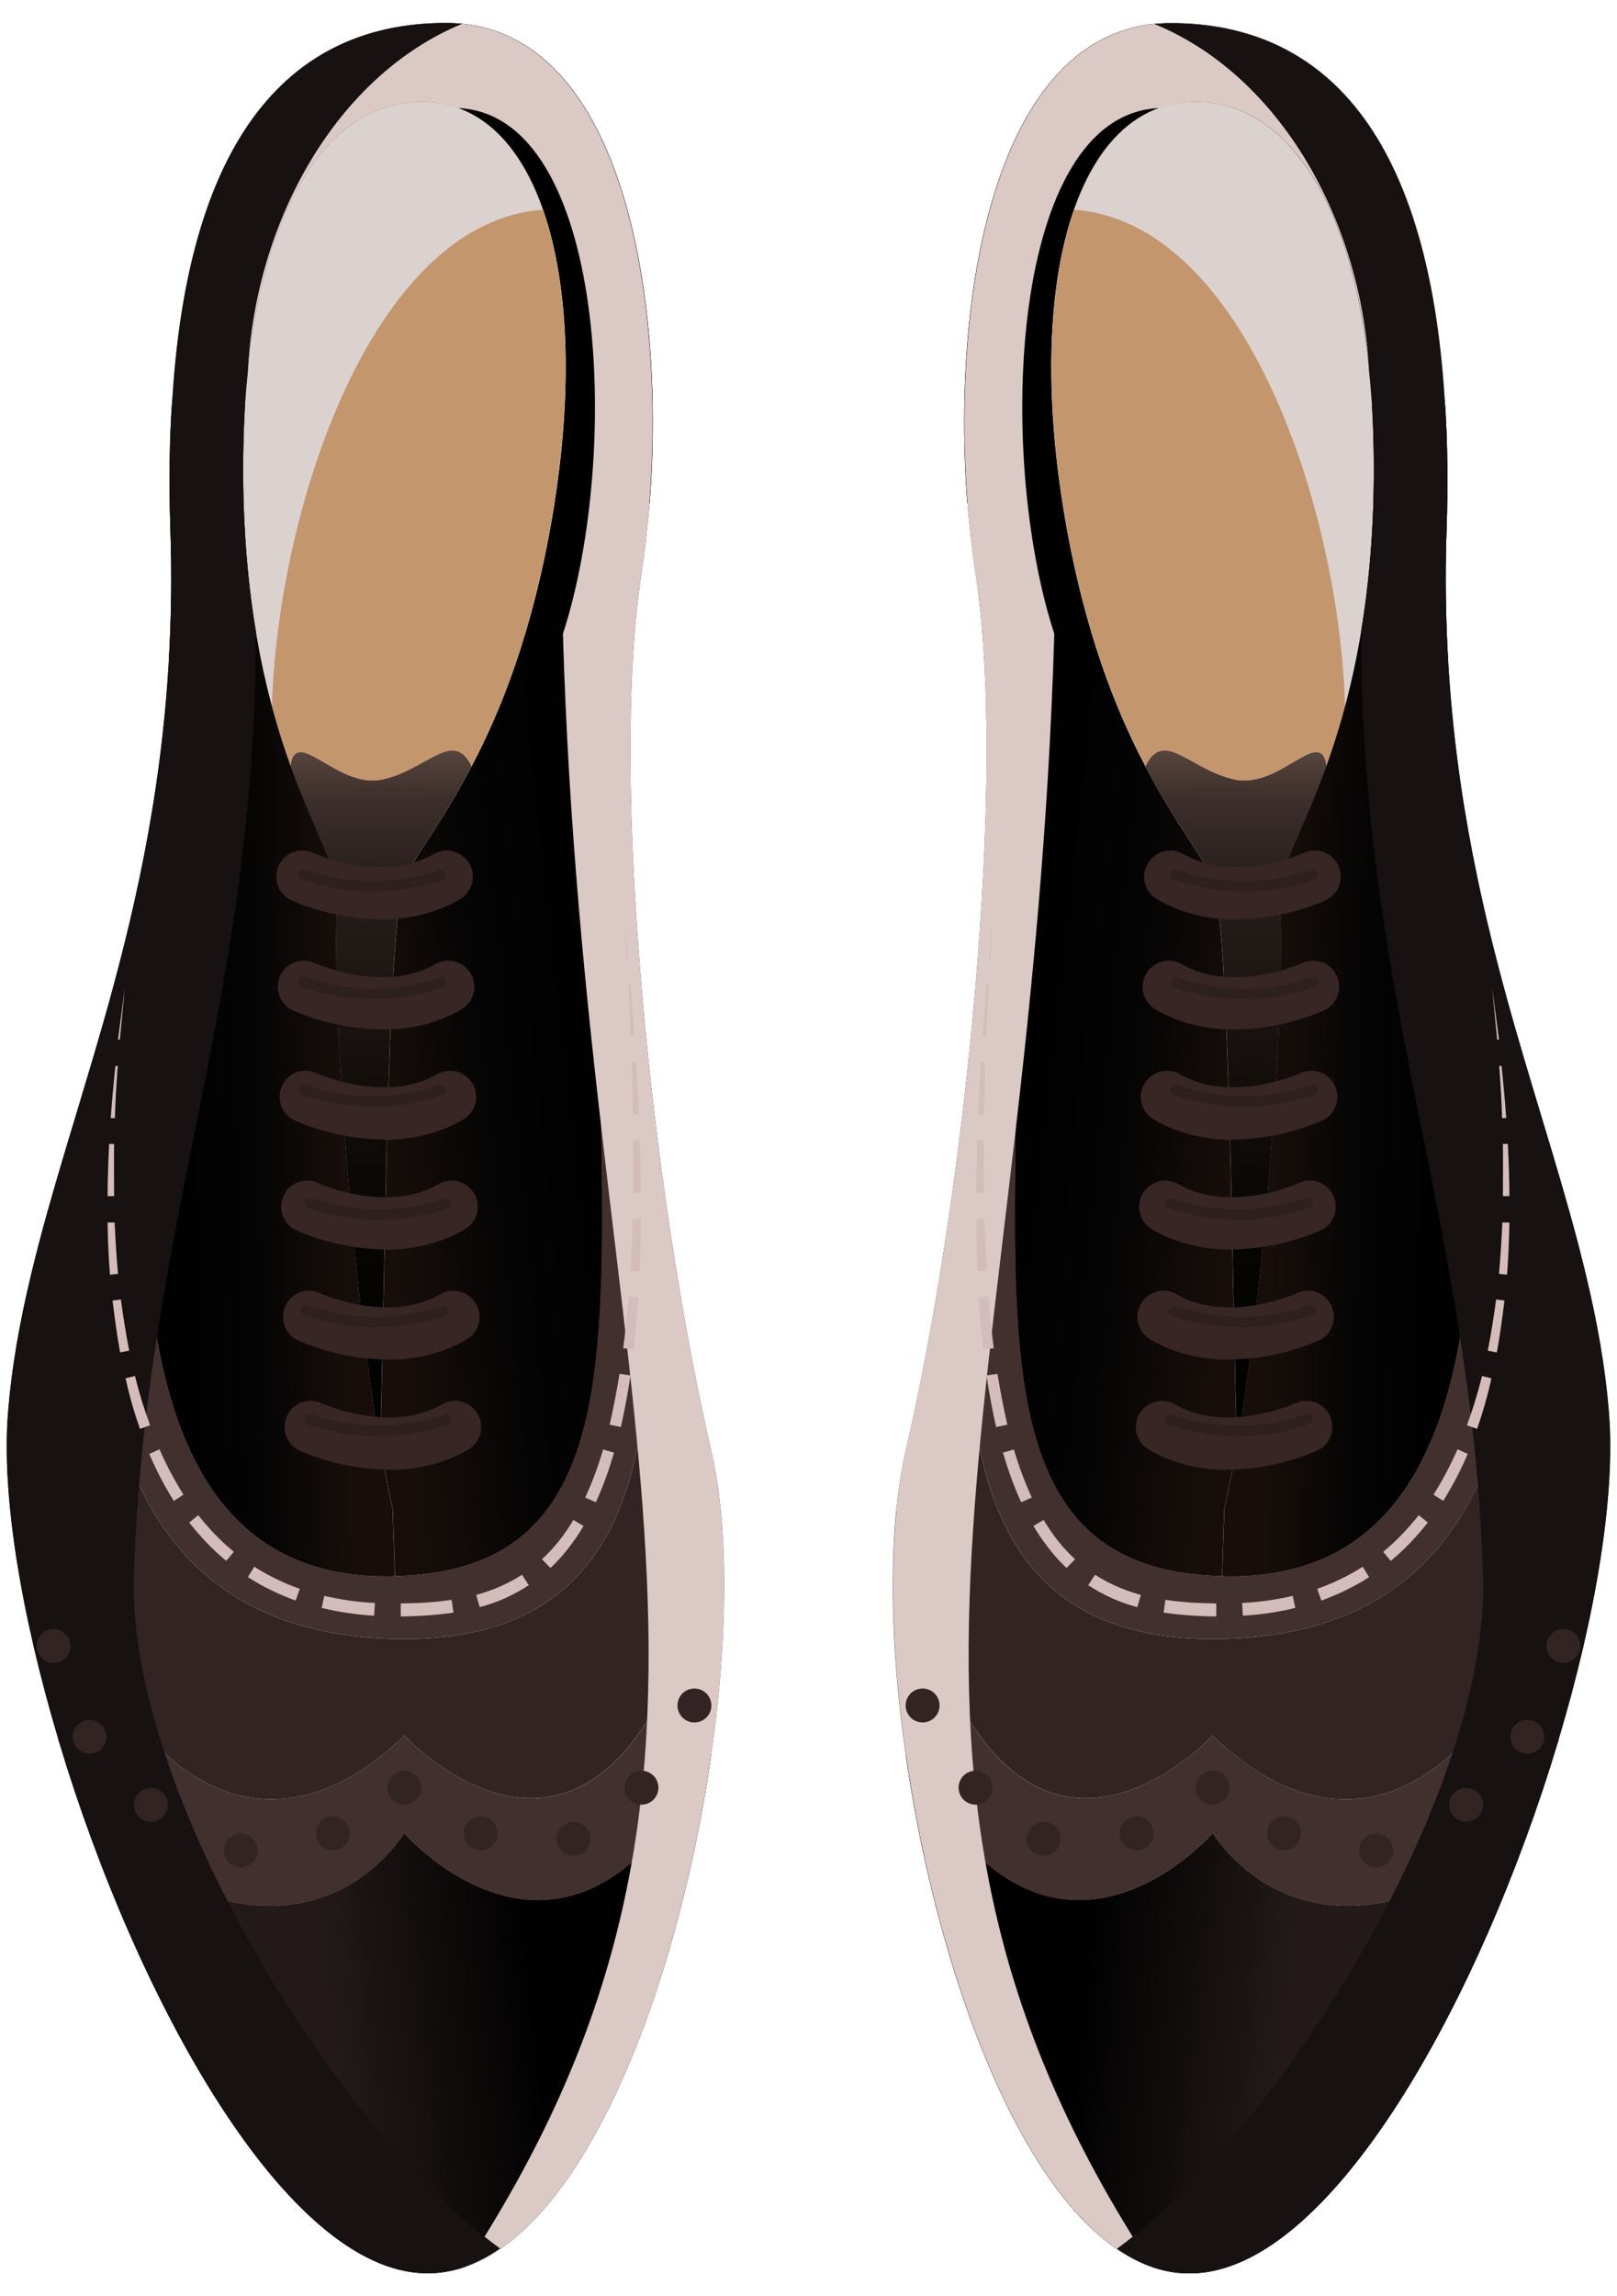 <svg width="62" height="88" viewBox="0 0 62 88" fill="none" xmlns="http://www.w3.org/2000/svg">
<g clip-path="url(#clip0_156_71185)">
<path d="M2.235 66.65C0.815 61.9 0.055 57.32 0.305 54.17C0.445 52.38 0.765 50.62 1.195 48.84C0.425 63.71 7.935 73.85 15.505 66.51C15.505 66.51 24.055 75.8 27.635 57.87C27.895 60.54 27.765 63.82 27.275 67.21C21.945 77.7 15.505 70.26 15.505 70.26C11.905 75.44 4.285 72.86 2.285 66.82C2.265 66.76 2.245 66.71 2.235 66.65Z" fill="#42302E"/>
<path d="M27.635 57.86C24.055 75.8 15.505 66.51 15.505 66.51C7.935 73.85 0.425 63.71 1.195 48.84C1.925 45.78 2.965 42.67 3.935 39.28C3.865 45.4 0.815 62.81 15.505 62.81C28.535 62.81 23.975 46.92 24.605 37.9C25.145 44.26 26.155 50.8 27.265 55.57C27.425 56.27 27.545 57.03 27.635 57.86Z" fill="#322423"/>
<path d="M17.095 0.88C23.795 0.88 25.525 11.14 24.915 19.22C24.915 19.22 24.915 19.24 24.915 19.25C19.555 40.46 28.655 60.09 15.145 60.4L15.065 57.86C14.895 57.08 14.725 56.22 14.565 55.32H14.575C14.765 50.23 14.815 35.35 15.515 33.69C15.875 32.85 16.935 31.58 18.085 29.37C19.215 27.23 20.425 24.21 21.175 19.83C22.695 10.92 20.795 4.31 16.595 3.93C12.815 3.59 9.905 7.64 9.405 15.48L6.615 15.31C7.305 4.04 12.045 0.88 17.095 0.88Z" fill="#57423F"/>
<path style="mix-blend-mode:screen" d="M17.095 0.88C23.795 0.88 25.525 11.14 24.915 19.22C24.915 19.22 24.915 19.24 24.915 19.25C19.555 40.46 28.655 60.09 15.145 60.4L15.065 57.86C14.895 57.08 14.725 56.22 14.565 55.32H14.575C14.765 50.23 14.815 35.35 15.515 33.69C15.875 32.85 16.935 31.58 18.085 29.37C19.215 27.23 20.425 24.21 21.175 19.83C22.695 10.92 20.795 4.31 16.595 3.93C12.815 3.59 9.905 7.64 9.405 15.48L6.615 15.31C7.305 4.04 12.045 0.88 17.095 0.88Z" fill="url(#paint0_linear_156_71185)"/>
<path d="M24.905 19.25C24.835 20.2 24.725 21.12 24.595 21.99C23.975 26.01 24.085 31.86 24.605 37.88V37.9C23.975 46.92 28.535 62.81 15.505 62.81C0.815 62.81 3.865 45.4 3.935 39.28C5.105 35.18 6.165 30.66 6.475 25.29C6.915 35.22 0.815 60.41 14.805 60.41C14.915 60.41 15.025 60.41 15.135 60.4C28.645 60.09 19.545 40.46 24.905 19.25Z" fill="#42302E"/>
<path d="M16.585 3.93C20.785 4.31 22.685 10.92 21.165 19.83C20.415 24.21 19.205 27.23 18.075 29.37C17.375 27.92 16.395 29.5 14.665 29.88C12.935 30.26 11.335 27.78 11.145 29.37C10.305 27.04 9.455 23.77 9.335 19.07C9.305 17.8 9.335 16.6 9.395 15.48C9.895 7.64 12.805 3.59 16.585 3.93Z" fill="#C4966E"/>
<g style="mix-blend-mode:multiply">
<path d="M16.585 3.93C12.805 3.59 9.895 7.64 9.395 15.48C9.325 16.6 9.305 17.8 9.335 19.07C9.415 22.4 9.875 25 10.425 27.07C10.645 19.51 14.265 8.51 20.805 8.04C19.955 5.61 18.515 4.1 16.585 3.93Z" fill="#DBD2D0"/>
</g>
<path d="M15.505 70.26C15.505 70.26 21.945 77.7 27.275 67.21C25.915 76.78 21.805 87.21 16.325 87.12C10.955 87.04 5.235 76.61 2.285 66.82C4.285 72.86 11.905 75.44 15.505 70.26Z" fill="#503D3A"/>
<path style="mix-blend-mode:screen" d="M15.505 70.26C15.505 70.26 21.945 77.7 27.275 67.21C25.915 76.78 21.805 87.21 16.325 87.12C10.955 87.04 5.235 76.61 2.285 66.82C4.285 72.86 11.905 75.44 15.505 70.26Z" fill="url(#paint1_linear_156_71185)"/>
<g style="mix-blend-mode:multiply">
<path d="M27.634 57.87C27.544 57.03 27.424 56.27 27.265 55.57C26.154 50.8 25.145 44.26 24.605 37.9V37.88C24.084 31.86 23.974 26.01 24.595 21.99C24.724 21.12 24.834 20.2 24.904 19.25C24.904 19.25 24.904 19.23 24.904 19.22C25.515 11.14 23.785 0.88 17.084 0.88C12.044 0.88 7.304 4.04 6.604 15.31L9.394 15.48C9.894 7.64 12.805 3.59 16.584 3.93C16.915 3.96 17.224 4.03 17.524 4.14C23.294 4.33 23.825 17.42 21.584 24.29C22.465 54.08 30.415 67.74 17.834 86.88C22.555 85.26 26.044 75.88 27.274 67.22C27.765 63.83 27.895 60.55 27.634 57.88V57.87Z" fill="#DBC9C5"/>
</g>
<path d="M18.075 29.37C16.924 31.58 15.864 32.85 15.505 33.69C14.805 35.35 14.755 50.23 14.565 55.32H14.555C13.255 47.66 12.675 36.29 12.954 34.58C13.124 33.56 12.134 32.09 11.145 29.37C11.335 27.78 12.934 30.26 14.665 29.88C16.395 29.5 17.375 27.92 18.075 29.37Z" fill="#322423"/>
<path style="mix-blend-mode:screen" d="M18.075 29.37C16.924 31.58 15.864 32.85 15.505 33.69C14.805 35.35 14.755 50.23 14.565 55.32H14.555C13.255 47.66 12.675 36.29 12.954 34.58C13.124 33.56 12.134 32.09 11.145 29.37C11.335 27.78 12.934 30.26 14.665 29.88C16.395 29.5 17.375 27.92 18.075 29.37Z" fill="url(#paint2_linear_156_71185)"/>
<path d="M15.055 57.86L15.135 60.4C15.025 60.41 14.915 60.41 14.805 60.41C0.815 60.41 6.915 35.22 6.475 25.29C6.565 23.72 6.595 22.07 6.535 20.34C6.475 18.51 6.495 16.83 6.605 15.31L9.395 15.48C9.325 16.6 9.305 17.8 9.335 19.07C9.455 23.77 10.305 27.04 11.145 29.37C12.135 32.09 13.125 33.56 12.955 34.58C12.675 36.29 13.255 47.66 14.555 55.32C14.715 56.22 14.885 57.08 15.055 57.86Z" fill="#57423F"/>
<path style="mix-blend-mode:screen" d="M15.055 57.86L15.135 60.4C15.025 60.41 14.915 60.41 14.805 60.41C0.815 60.41 6.915 35.22 6.475 25.29C6.565 23.72 6.595 22.07 6.535 20.34C6.475 18.51 6.495 16.83 6.605 15.31L9.395 15.48C9.325 16.6 9.305 17.8 9.335 19.07C9.455 23.77 10.305 27.04 11.145 29.37C12.135 32.09 13.125 33.56 12.955 34.58C12.675 36.29 13.255 47.66 14.555 55.32C14.715 56.22 14.885 57.08 15.055 57.86Z" fill="url(#paint3_linear_156_71185)"/>
<g style="mix-blend-mode:screen">
<path d="M5.135 60.41C5.555 46.9 9.845 38.28 9.805 24.16C9.565 22.68 9.385 21 9.335 19.07C9.305 17.8 9.335 16.6 9.395 15.48C9.425 15.05 9.465 14.63 9.505 14.23C9.785 8.51 12.875 2.91 17.725 0.91C17.515 0.89 17.305 0.88 17.085 0.88C12.045 0.88 7.305 4.04 6.605 15.31C6.495 16.83 6.475 18.51 6.535 20.34C6.595 22.07 6.565 23.72 6.475 25.29C6.165 30.66 5.105 35.18 3.935 39.28C2.965 42.67 1.925 45.78 1.195 48.83C0.765 50.62 0.445 52.38 0.305 54.17C0.055 57.32 0.815 61.9 2.235 66.65C2.235 66.71 2.265 66.76 2.285 66.82C5.235 76.61 10.955 87.04 16.325 87.12C17.325 87.14 18.275 86.79 19.175 86.17C12.875 81.6 4.875 68.61 5.135 60.41Z" fill="#171111"/>
</g>
<path d="M14.905 56.32C13.075 56.32 11.575 55.63 11.485 55.59C10.985 55.36 10.775 54.76 11.005 54.26C11.235 53.76 11.835 53.54 12.335 53.78C12.395 53.8 14.975 54.96 16.945 53.82C17.425 53.54 18.035 53.71 18.315 54.19C18.595 54.67 18.425 55.28 17.945 55.56C16.945 56.14 15.875 56.33 14.915 56.33L14.905 56.32Z" fill="#382624"/>
<path d="M14.845 52.1C13.015 52.1 11.515 51.41 11.425 51.37C10.925 51.14 10.715 50.54 10.945 50.04C11.175 49.54 11.775 49.32 12.275 49.56C12.335 49.59 14.915 50.74 16.885 49.6C17.365 49.32 17.975 49.49 18.255 49.97C18.535 50.45 18.365 51.06 17.885 51.34C16.885 51.92 15.815 52.11 14.855 52.11L14.845 52.1Z" fill="#382624"/>
<path d="M14.775 47.88C12.945 47.88 11.445 47.19 11.355 47.15C10.855 46.92 10.645 46.32 10.875 45.82C11.105 45.32 11.705 45.1 12.205 45.34C12.265 45.37 14.845 46.52 16.815 45.38C17.295 45.1 17.905 45.27 18.185 45.75C18.465 46.23 18.295 46.84 17.815 47.12C16.815 47.7 15.745 47.89 14.785 47.89L14.775 47.88Z" fill="#382624"/>
<path d="M14.715 43.67C12.885 43.67 11.385 42.98 11.295 42.94C10.795 42.71 10.585 42.11 10.815 41.61C11.045 41.11 11.635 40.89 12.145 41.13C12.185 41.15 14.775 42.31 16.755 41.17C17.235 40.89 17.845 41.06 18.125 41.54C18.405 42.02 18.235 42.63 17.755 42.91C16.755 43.49 15.685 43.68 14.725 43.68L14.715 43.67Z" fill="#382624"/>
<path d="M14.644 39.45C12.814 39.45 11.314 38.76 11.224 38.72C10.724 38.49 10.514 37.89 10.744 37.39C10.974 36.89 11.574 36.68 12.074 36.91C12.074 36.91 14.694 38.1 16.684 36.95C17.164 36.67 17.774 36.84 18.054 37.32C18.334 37.8 18.164 38.41 17.684 38.69C16.684 39.27 15.614 39.46 14.654 39.46L14.644 39.45Z" fill="#382624"/>
<path d="M14.585 35.23C12.755 35.23 11.255 34.54 11.165 34.5C10.665 34.27 10.455 33.67 10.685 33.17C10.915 32.67 11.505 32.45 12.015 32.69C12.015 32.69 14.635 33.88 16.625 32.73C17.105 32.45 17.715 32.62 17.995 33.1C18.275 33.58 18.105 34.19 17.625 34.47C16.625 35.05 15.555 35.24 14.595 35.24L14.585 35.23Z" fill="#382624"/>
<path d="M4.085 66.56C4.085 66.92 3.795 67.21 3.435 67.21C3.075 67.21 2.785 66.92 2.785 66.56C2.785 66.2 3.075 65.91 3.435 65.91C3.795 65.91 4.085 66.2 4.085 66.56Z" fill="#322423"/>
<path d="M2.705 63.08C2.705 63.44 2.415 63.73 2.055 63.73C1.695 63.73 1.405 63.44 1.405 63.08C1.405 62.72 1.695 62.43 2.055 62.43C2.415 62.43 2.705 62.72 2.705 63.08Z" fill="#322423"/>
<path d="M6.436 69.17C6.436 69.53 6.146 69.82 5.786 69.82C5.426 69.82 5.136 69.53 5.136 69.17C5.136 68.81 5.426 68.52 5.786 68.52C6.146 68.52 6.436 68.81 6.436 69.17Z" fill="#322423"/>
<path d="M9.885 70.92C9.885 71.28 9.595 71.57 9.235 71.57C8.875 71.57 8.585 71.28 8.585 70.92C8.585 70.56 8.875 70.27 9.235 70.27C9.595 70.27 9.885 70.56 9.885 70.92Z" fill="#322423"/>
<path d="M13.415 70.26C13.415 70.62 13.125 70.91 12.765 70.91C12.405 70.91 12.115 70.62 12.115 70.26C12.115 69.9 12.405 69.61 12.765 69.61C13.125 69.61 13.415 69.9 13.415 70.26Z" fill="#322423"/>
<path d="M16.155 68.51C16.155 68.87 15.866 69.16 15.505 69.16C15.146 69.16 14.855 68.87 14.855 68.51C14.855 68.15 15.146 67.86 15.505 67.86C15.866 67.86 16.155 68.15 16.155 68.51Z" fill="#322423"/>
<path d="M19.075 70.26C19.075 70.62 18.785 70.91 18.425 70.91C18.065 70.91 17.775 70.62 17.775 70.26C17.775 69.9 18.065 69.61 18.425 69.61C18.785 69.61 19.075 69.9 19.075 70.26Z" fill="#322423"/>
<path d="M22.635 70.47C22.635 70.83 22.345 71.12 21.985 71.12C21.625 71.12 21.335 70.83 21.335 70.47C21.335 70.11 21.625 69.82 21.985 69.82C22.345 69.82 22.635 70.11 22.635 70.47Z" fill="#322423"/>
<path d="M25.245 68.51C25.245 68.87 24.955 69.16 24.595 69.16C24.235 69.16 23.945 68.87 23.945 68.51C23.945 68.15 24.235 67.86 24.595 67.86C24.955 67.86 25.245 68.15 25.245 68.51Z" fill="#322423"/>
<path d="M27.276 65.36C27.276 65.72 26.986 66.01 26.626 66.01C26.266 66.01 25.976 65.72 25.976 65.36C25.976 65 26.266 64.71 26.626 64.71C26.986 64.71 27.276 65 27.276 65.36Z" fill="#322423"/>
<g style="mix-blend-mode:screen">
<path d="M14.285 34.17C13.095 34.17 12.145 33.91 11.575 33.7C11.475 33.66 11.415 33.55 11.455 33.44C11.495 33.34 11.605 33.28 11.715 33.32C12.635 33.66 14.525 34.11 16.855 33.35C16.955 33.32 17.075 33.37 17.105 33.48C17.135 33.59 17.085 33.7 16.975 33.73C15.995 34.05 15.085 34.17 14.285 34.17Z" fill="#2E201C"/>
</g>
<g style="mix-blend-mode:screen">
<path d="M14.285 38.29C13.095 38.29 12.145 38.03 11.575 37.82C11.475 37.78 11.415 37.67 11.455 37.56C11.495 37.46 11.605 37.4 11.715 37.44C12.635 37.78 14.525 38.23 16.855 37.47C16.955 37.43 17.075 37.49 17.105 37.6C17.135 37.71 17.085 37.82 16.975 37.85C15.995 38.17 15.085 38.29 14.285 38.29Z" fill="#2E201C"/>
</g>
<g style="mix-blend-mode:screen">
<path d="M14.285 42.41C13.095 42.41 12.145 42.15 11.575 41.94C11.475 41.9 11.415 41.79 11.455 41.68C11.495 41.58 11.605 41.52 11.715 41.56C12.635 41.9 14.525 42.35 16.855 41.59C16.955 41.56 17.075 41.61 17.105 41.72C17.135 41.82 17.085 41.94 16.975 41.97C15.995 42.29 15.085 42.41 14.285 42.41Z" fill="#2E201C"/>
</g>
<g style="mix-blend-mode:screen">
<path d="M14.495 46.75C13.305 46.75 12.355 46.49 11.785 46.28C11.685 46.24 11.625 46.13 11.665 46.02C11.705 45.92 11.815 45.86 11.925 45.9C12.845 46.24 14.735 46.69 17.065 45.93C17.175 45.9 17.285 45.95 17.315 46.06C17.345 46.16 17.295 46.28 17.185 46.31C16.205 46.63 15.295 46.75 14.495 46.75Z" fill="#2E201C"/>
</g>
<g style="mix-blend-mode:screen">
<path d="M14.365 50.87C13.175 50.87 12.225 50.61 11.655 50.4C11.555 50.36 11.495 50.25 11.535 50.14C11.575 50.04 11.685 49.98 11.795 50.02C12.715 50.36 14.605 50.81 16.935 50.05C17.035 50.02 17.155 50.07 17.185 50.18C17.215 50.28 17.165 50.4 17.055 50.43C16.075 50.75 15.165 50.87 14.365 50.87Z" fill="#2E201C"/>
</g>
<g style="mix-blend-mode:screen">
<path d="M14.495 55.04C13.305 55.04 12.355 54.78 11.785 54.57C11.685 54.53 11.625 54.42 11.665 54.31C11.705 54.21 11.815 54.15 11.925 54.19C12.845 54.53 14.735 54.98 17.065 54.22C17.175 54.19 17.285 54.24 17.315 54.35C17.345 54.46 17.295 54.57 17.185 54.6C16.205 54.92 15.295 55.04 14.495 55.04Z" fill="#2E201C"/>
</g>
<g style="mix-blend-mode:multiply">
<path d="M4.785 37.86L4.595 39.85L4.525 39.84L4.785 37.86Z" fill="#D4BCBA"/>
<path d="M4.515 40.85C4.465 41.52 4.425 42.18 4.405 42.85H4.245C4.295 42.18 4.355 41.51 4.425 40.85H4.515Z" fill="#D4BCBA"/>
<path d="M4.375 43.84C4.365 44.51 4.375 45.17 4.375 45.84H4.125C4.125 45.17 4.155 44.5 4.185 43.84H4.375Z" fill="#D4BCBA"/>
<path d="M4.395 46.83C4.425 47.5 4.465 48.16 4.525 48.82L4.215 48.85C4.165 48.18 4.135 47.51 4.125 46.85H4.395V46.83Z" fill="#D4BCBA"/>
<path d="M4.635 49.8C4.725 50.46 4.825 51.12 4.955 51.76L4.605 51.83C4.485 51.16 4.395 50.5 4.315 49.84L4.635 49.8Z" fill="#D4BCBA"/>
<path d="M5.175 52.73C5.335 53.38 5.525 54 5.755 54.62L5.365 54.76C5.145 54.13 4.955 53.47 4.815 52.82L5.185 52.73H5.175Z" fill="#D4BCBA"/>
<path d="M6.115 55.54C6.385 56.16 6.685 56.72 7.035 57.28L6.665 57.52C6.305 56.95 5.985 56.33 5.725 55.72L6.115 55.54Z" fill="#D4BCBA"/>
<path d="M7.605 58.07C8.025 58.6 8.455 59.05 8.965 59.47L8.675 59.82C8.155 59.39 7.665 58.87 7.255 58.35L7.595 58.07H7.605Z" fill="#D4BCBA"/>
<path d="M9.745 60.04C10.315 60.4 10.875 60.67 11.495 60.89L11.335 61.34C10.705 61.11 10.055 60.8 9.505 60.44L9.745 60.05V60.04Z" fill="#D4BCBA"/>
<path d="M12.435 61.16C13.095 61.31 13.715 61.4 14.375 61.43L14.345 61.92C13.675 61.88 12.975 61.78 12.335 61.62L12.435 61.15V61.16Z" fill="#D4BCBA"/>
<path d="M15.355 61.45C16.026 61.44 16.666 61.41 17.316 61.31L17.386 61.8C16.715 61.9 16.026 61.94 15.366 61.95V61.45H15.355Z" fill="#D4BCBA"/>
<path d="M18.265 61.12C18.595 61.03 18.875 60.93 19.175 60.8C19.465 60.67 19.755 60.52 20.015 60.35L20.275 60.75C19.985 60.94 19.675 61.11 19.365 61.25C19.055 61.39 18.705 61.51 18.395 61.59L18.255 61.12H18.265Z" fill="#D4BCBA"/>
<path d="M20.775 59.76C21.025 59.53 21.225 59.31 21.435 59.05C21.635 58.8 21.815 58.53 21.985 58.25L22.375 58.48C22.205 58.77 22.005 59.06 21.795 59.33C21.585 59.6 21.345 59.87 21.105 60.09L20.775 59.75V59.76Z" fill="#D4BCBA"/>
<path d="M22.435 57.4C22.715 56.79 22.935 56.19 23.125 55.55L23.545 55.67C23.355 56.31 23.125 56.97 22.845 57.57L22.435 57.39V57.4Z" fill="#D4BCBA"/>
<path d="M23.375 54.6C23.525 53.95 23.645 53.31 23.755 52.65L24.175 52.71C24.075 53.37 23.955 54.04 23.805 54.69L23.385 54.6H23.375Z" fill="#D4BCBA"/>
<path d="M23.895 51.67C23.985 51.01 24.044 50.35 24.105 49.69L24.474 49.72C24.434 50.39 24.375 51.06 24.305 51.72L23.904 51.67H23.895Z" fill="#D4BCBA"/>
<path d="M24.175 48.7C24.215 48.03 24.245 47.37 24.265 46.71H24.575C24.575 47.38 24.555 48.05 24.525 48.72L24.175 48.7Z" fill="#D4BCBA"/>
<path d="M24.275 45.71V43.71L24.535 43.7L24.575 45.71H24.275Z" fill="#D4BCBA"/>
<path d="M24.265 42.71L24.225 40.71H24.395L24.505 42.7L24.265 42.71Z" fill="#D4BCBA"/>
<path d="M24.185 39.72L24.095 37.72L24.175 37.71L24.325 39.71L24.185 39.72Z" fill="#D4BCBA"/>
<path d="M24.035 36.72L23.945 35.23L24.085 36.72H24.035Z" fill="#D4BCBA"/>
</g>
<path d="M59.764 66.65C61.184 61.9 61.944 57.32 61.694 54.17C61.554 52.38 61.234 50.62 60.804 48.84C61.575 63.71 54.065 73.85 46.495 66.51C46.495 66.51 37.944 75.8 34.364 57.87C34.105 60.54 34.234 63.82 34.724 67.21C40.054 77.7 46.495 70.26 46.495 70.26C50.094 75.44 57.715 72.86 59.715 66.82C59.734 66.76 59.755 66.71 59.764 66.65Z" fill="#42302E"/>
<path d="M34.364 57.86C37.944 75.8 46.494 66.51 46.494 66.51C54.064 73.85 61.574 63.71 60.804 48.84C60.074 45.78 59.034 42.67 58.064 39.28C58.134 45.4 61.184 62.81 46.494 62.81C33.464 62.81 38.024 46.92 37.394 37.9C36.854 44.26 35.844 50.8 34.734 55.57C34.574 56.27 34.454 57.03 34.364 57.86Z" fill="#322423"/>
<path d="M44.905 0.88C38.205 0.88 36.475 11.14 37.085 19.22C37.085 19.22 37.085 19.24 37.085 19.25C42.445 40.46 33.345 60.09 46.855 60.4L46.935 57.86C47.105 57.08 47.275 56.22 47.435 55.32H47.425C47.235 50.23 47.185 35.35 46.485 33.69C46.125 32.85 45.065 31.58 43.915 29.37C42.785 27.23 41.575 24.21 40.825 19.83C39.305 10.92 41.205 4.31 45.405 3.93C49.185 3.59 52.095 7.64 52.595 15.48L55.385 15.31C54.685 4.04 49.945 0.88 44.895 0.88L44.905 0.88Z" fill="#57423F"/>
<path style="mix-blend-mode:screen" d="M44.905 0.88C38.205 0.88 36.475 11.14 37.085 19.22C37.085 19.22 37.085 19.24 37.085 19.25C42.445 40.46 33.345 60.09 46.855 60.4L46.935 57.86C47.105 57.08 47.275 56.22 47.435 55.32H47.425C47.235 50.23 47.185 35.35 46.485 33.69C46.125 32.85 45.065 31.58 43.915 29.37C42.785 27.23 41.575 24.21 40.825 19.83C39.305 10.92 41.205 4.31 45.405 3.93C49.185 3.59 52.095 7.64 52.595 15.48L55.385 15.31C54.685 4.04 49.945 0.88 44.895 0.88L44.905 0.88Z" fill="url(#paint4_linear_156_71185)"/>
<path d="M37.095 19.25C37.165 20.2 37.275 21.12 37.405 21.99C38.025 26.01 37.915 31.86 37.395 37.88V37.9C38.025 46.92 33.465 62.81 46.495 62.81C61.185 62.81 58.135 45.4 58.065 39.28C56.895 35.18 55.835 30.66 55.525 25.29C55.085 35.22 61.185 60.41 47.195 60.41C47.085 60.41 46.975 60.41 46.865 60.4C33.355 60.09 42.455 40.46 37.095 19.25Z" fill="#42302E"/>
<path d="M45.414 3.93C41.214 4.31 39.314 10.92 40.834 19.83C41.584 24.21 42.794 27.23 43.924 29.37C44.624 27.92 45.604 29.5 47.334 29.88C49.064 30.26 50.664 27.78 50.854 29.37C51.694 27.04 52.544 23.77 52.664 19.07C52.694 17.8 52.664 16.6 52.604 15.48C52.104 7.64 49.194 3.59 45.414 3.93Z" fill="#C4966E"/>
<g style="mix-blend-mode:multiply">
<path d="M45.414 3.93C49.194 3.59 52.104 7.64 52.604 15.48C52.674 16.6 52.694 17.8 52.664 19.07C52.584 22.4 52.124 25 51.574 27.07C51.354 19.51 47.734 8.51 41.194 8.04C42.044 5.61 43.484 4.1 45.414 3.93Z" fill="#DBD2D0"/>
</g>
<path d="M46.495 70.26C46.495 70.26 40.055 77.7 34.725 67.21C36.085 76.78 40.195 87.21 45.675 87.12C51.045 87.04 56.765 76.61 59.715 66.82C57.715 72.86 50.095 75.44 46.495 70.26Z" fill="#503D3A"/>
<path style="mix-blend-mode:screen" d="M46.495 70.26C46.495 70.26 40.055 77.7 34.725 67.21C36.085 76.78 40.195 87.21 45.675 87.12C51.045 87.04 56.765 76.61 59.715 66.82C57.715 72.86 50.095 75.44 46.495 70.26Z" fill="url(#paint5_linear_156_71185)"/>
<g style="mix-blend-mode:multiply">
<path d="M34.364 57.87C34.454 57.03 34.574 56.27 34.734 55.57C35.844 50.8 36.854 44.26 37.394 37.9V37.88C37.914 31.86 38.024 26.01 37.404 21.99C37.274 21.12 37.164 20.2 37.094 19.25C37.094 19.25 37.094 19.23 37.094 19.22C36.484 11.14 38.214 0.88 44.914 0.88C49.964 0.88 54.704 4.04 55.404 15.31L52.614 15.48C52.114 7.64 49.204 3.59 45.424 3.93C45.094 3.96 44.784 4.03 44.484 4.14C38.714 4.33 38.184 17.42 40.424 24.29C39.544 54.08 31.594 67.74 44.174 86.88C39.454 85.26 35.964 75.88 34.734 67.22C34.244 63.83 34.114 60.55 34.374 57.88L34.364 57.87Z" fill="#DBC9C5"/>
</g>
<path d="M43.925 29.37C45.075 31.58 46.135 32.85 46.495 33.69C47.195 35.35 47.245 50.23 47.435 55.32H47.445C48.745 47.66 49.325 36.29 49.045 34.58C48.875 33.56 49.865 32.09 50.855 29.37C50.665 27.78 49.065 30.26 47.335 29.88C45.605 29.5 44.625 27.92 43.925 29.37Z" fill="#322423"/>
<path style="mix-blend-mode:screen" d="M43.925 29.37C45.075 31.58 46.135 32.85 46.495 33.69C47.195 35.35 47.245 50.23 47.435 55.32H47.445C48.745 47.66 49.325 36.29 49.045 34.58C48.875 33.56 49.865 32.09 50.855 29.37C50.665 27.78 49.065 30.26 47.335 29.88C45.605 29.5 44.625 27.92 43.925 29.37Z" fill="url(#paint6_linear_156_71185)"/>
<path d="M46.944 57.86L46.864 60.4C46.974 60.41 47.084 60.41 47.194 60.41C61.184 60.41 55.084 35.22 55.524 25.29C55.434 23.72 55.404 22.07 55.464 20.34C55.524 18.51 55.504 16.83 55.394 15.31L52.604 15.48C52.674 16.6 52.694 17.8 52.664 19.07C52.544 23.77 51.694 27.04 50.854 29.37C49.864 32.09 48.874 33.56 49.044 34.58C49.324 36.29 48.744 47.66 47.444 55.32C47.284 56.22 47.114 57.08 46.944 57.86Z" fill="#57423F"/>
<path style="mix-blend-mode:screen" d="M46.944 57.86L46.864 60.4C46.974 60.41 47.084 60.41 47.194 60.41C61.184 60.41 55.084 35.22 55.524 25.29C55.434 23.72 55.404 22.07 55.464 20.34C55.524 18.51 55.504 16.83 55.394 15.31L52.604 15.48C52.674 16.6 52.694 17.8 52.664 19.07C52.544 23.77 51.694 27.04 50.854 29.37C49.864 32.09 48.874 33.56 49.044 34.58C49.324 36.29 48.744 47.66 47.444 55.32C47.284 56.22 47.114 57.08 46.944 57.86Z" fill="url(#paint7_linear_156_71185)"/>
<g style="mix-blend-mode:screen">
<path d="M56.864 60.41C56.444 46.9 52.154 38.28 52.194 24.16C52.434 22.68 52.614 21 52.664 19.07C52.694 17.8 52.664 16.6 52.604 15.48C52.574 15.05 52.534 14.63 52.494 14.23C52.214 8.51 49.114 2.91 44.264 0.92C44.474 0.9 44.684 0.89 44.904 0.89C49.954 0.89 54.694 4.05 55.394 15.32C55.504 16.84 55.524 18.52 55.464 20.35C55.404 22.08 55.434 23.73 55.524 25.3C55.834 30.67 56.894 35.19 58.064 39.29C59.034 42.68 60.074 45.79 60.804 48.84C61.234 50.63 61.554 52.39 61.694 54.18C61.944 57.33 61.184 61.91 59.764 66.66C59.764 66.72 59.734 66.77 59.714 66.83C56.764 76.62 51.044 87.05 45.674 87.13C44.674 87.15 43.724 86.8 42.824 86.18C49.124 81.61 57.124 68.62 56.864 60.42V60.41Z" fill="#171111"/>
</g>
<path d="M47.094 56.32C48.924 56.32 50.424 55.63 50.514 55.59C51.014 55.36 51.224 54.76 50.994 54.26C50.764 53.76 50.164 53.54 49.664 53.78C49.604 53.8 47.024 54.96 45.054 53.82C44.574 53.54 43.964 53.71 43.684 54.19C43.404 54.67 43.574 55.28 44.054 55.56C45.054 56.14 46.124 56.33 47.084 56.33L47.094 56.32Z" fill="#382624"/>
<path d="M47.154 52.1C48.984 52.1 50.484 51.41 50.574 51.37C51.074 51.14 51.284 50.54 51.054 50.04C50.824 49.54 50.224 49.32 49.724 49.56C49.664 49.59 47.084 50.74 45.114 49.6C44.634 49.32 44.024 49.49 43.744 49.97C43.464 50.45 43.634 51.06 44.114 51.34C45.114 51.92 46.184 52.11 47.144 52.11L47.154 52.1Z" fill="#382624"/>
<path d="M47.224 47.88C49.054 47.88 50.554 47.19 50.644 47.15C51.144 46.92 51.354 46.32 51.124 45.82C50.894 45.32 50.294 45.1 49.794 45.34C49.734 45.37 47.154 46.52 45.184 45.38C44.704 45.1 44.094 45.27 43.814 45.75C43.534 46.23 43.704 46.84 44.184 47.12C45.184 47.7 46.254 47.89 47.214 47.89L47.224 47.88Z" fill="#382624"/>
<path d="M47.285 43.67C49.114 43.67 50.614 42.98 50.705 42.94C51.205 42.71 51.414 42.11 51.184 41.61C50.955 41.11 50.364 40.89 49.855 41.13C49.815 41.15 47.224 42.31 45.245 41.17C44.764 40.89 44.154 41.06 43.874 41.54C43.594 42.02 43.764 42.63 44.245 42.91C45.245 43.49 46.315 43.68 47.275 43.68L47.285 43.67Z" fill="#382624"/>
<path d="M47.354 39.45C49.184 39.45 50.684 38.76 50.774 38.72C51.274 38.49 51.484 37.89 51.254 37.39C51.024 36.89 50.424 36.68 49.924 36.91C49.924 36.91 47.304 38.1 45.314 36.95C44.834 36.67 44.224 36.84 43.944 37.32C43.664 37.8 43.834 38.41 44.314 38.69C45.314 39.27 46.384 39.46 47.344 39.46L47.354 39.45Z" fill="#382624"/>
<path d="M47.414 35.23C49.244 35.23 50.744 34.54 50.834 34.5C51.334 34.27 51.544 33.67 51.314 33.17C51.084 32.67 50.494 32.45 49.984 32.69C49.984 32.69 47.364 33.88 45.374 32.73C44.894 32.45 44.284 32.62 44.004 33.1C43.724 33.58 43.894 34.19 44.374 34.47C45.374 35.05 46.444 35.24 47.404 35.24L47.414 35.23Z" fill="#382624"/>
<path d="M57.915 66.56C57.915 66.92 58.205 67.21 58.565 67.21C58.925 67.21 59.215 66.92 59.215 66.56C59.215 66.2 58.925 65.91 58.565 65.91C58.205 65.91 57.915 66.2 57.915 66.56Z" fill="#322423"/>
<path d="M59.295 63.08C59.295 63.44 59.585 63.73 59.945 63.73C60.305 63.73 60.595 63.44 60.595 63.08C60.595 62.72 60.305 62.43 59.945 62.43C59.585 62.43 59.295 62.72 59.295 63.08Z" fill="#322423"/>
<path d="M55.565 69.17C55.565 69.53 55.855 69.82 56.215 69.82C56.575 69.82 56.864 69.53 56.864 69.17C56.864 68.81 56.575 68.52 56.215 68.52C55.855 68.52 55.565 68.81 55.565 69.17Z" fill="#322423"/>
<path d="M52.114 70.92C52.114 71.28 52.404 71.57 52.764 71.57C53.124 71.57 53.414 71.28 53.414 70.92C53.414 70.56 53.124 70.27 52.764 70.27C52.404 70.27 52.114 70.56 52.114 70.92Z" fill="#322423"/>
<path d="M48.585 70.26C48.585 70.62 48.875 70.91 49.235 70.91C49.595 70.91 49.885 70.62 49.885 70.26C49.885 69.9 49.595 69.61 49.235 69.61C48.875 69.61 48.585 69.9 48.585 70.26Z" fill="#322423"/>
<path d="M45.845 68.51C45.845 68.87 46.135 69.16 46.495 69.16C46.855 69.16 47.145 68.87 47.145 68.51C47.145 68.15 46.855 67.86 46.495 67.86C46.135 67.86 45.845 68.15 45.845 68.51Z" fill="#322423"/>
<path d="M42.925 70.26C42.925 70.62 43.215 70.91 43.575 70.91C43.935 70.91 44.225 70.62 44.225 70.26C44.225 69.9 43.935 69.61 43.575 69.61C43.215 69.61 42.925 69.9 42.925 70.26Z" fill="#322423"/>
<path d="M39.364 70.47C39.364 70.83 39.654 71.12 40.014 71.12C40.374 71.12 40.664 70.83 40.664 70.47C40.664 70.11 40.374 69.82 40.014 69.82C39.654 69.82 39.364 70.11 39.364 70.47Z" fill="#322423"/>
<path d="M36.755 68.51C36.755 68.87 37.045 69.16 37.405 69.16C37.765 69.16 38.055 68.87 38.055 68.51C38.055 68.15 37.765 67.86 37.405 67.86C37.045 67.86 36.755 68.15 36.755 68.51Z" fill="#322423"/>
<path d="M34.725 65.36C34.725 65.72 35.015 66.01 35.375 66.01C35.735 66.01 36.025 65.72 36.025 65.36C36.025 65 35.735 64.71 35.375 64.71C35.015 64.71 34.725 65 34.725 65.36Z" fill="#322423"/>
<g style="mix-blend-mode:screen">
<path d="M47.714 34.17C48.904 34.17 49.854 33.91 50.424 33.7C50.524 33.66 50.584 33.55 50.544 33.44C50.504 33.34 50.394 33.28 50.284 33.32C49.364 33.66 47.474 34.11 45.144 33.35C45.044 33.32 44.924 33.37 44.894 33.48C44.864 33.59 44.914 33.7 45.024 33.73C46.004 34.05 46.914 34.17 47.714 34.17Z" fill="#2E201C"/>
</g>
<g style="mix-blend-mode:screen">
<path d="M47.714 38.29C48.904 38.29 49.854 38.03 50.424 37.82C50.524 37.78 50.584 37.67 50.544 37.56C50.504 37.46 50.394 37.4 50.284 37.44C49.364 37.78 47.474 38.23 45.144 37.47C45.044 37.43 44.924 37.49 44.894 37.6C44.864 37.71 44.914 37.82 45.024 37.85C46.004 38.17 46.914 38.29 47.714 38.29Z" fill="#2E201C"/>
</g>
<g style="mix-blend-mode:screen">
<path d="M47.714 42.41C48.904 42.41 49.854 42.15 50.424 41.94C50.524 41.9 50.584 41.79 50.544 41.68C50.504 41.58 50.394 41.52 50.284 41.56C49.364 41.9 47.474 42.35 45.144 41.59C45.044 41.56 44.924 41.61 44.894 41.72C44.864 41.82 44.914 41.94 45.024 41.97C46.004 42.29 46.914 42.41 47.714 42.41Z" fill="#2E201C"/>
</g>
<g style="mix-blend-mode:screen">
<path d="M47.504 46.75C48.694 46.75 49.644 46.49 50.214 46.28C50.314 46.24 50.374 46.13 50.334 46.02C50.294 45.92 50.184 45.86 50.074 45.9C49.154 46.24 47.264 46.69 44.934 45.93C44.824 45.9 44.714 45.95 44.684 46.06C44.654 46.16 44.704 46.28 44.814 46.31C45.794 46.63 46.704 46.75 47.504 46.75Z" fill="#2E201C"/>
</g>
<g style="mix-blend-mode:screen">
<path d="M47.634 50.87C48.824 50.87 49.774 50.61 50.344 50.4C50.444 50.36 50.504 50.25 50.464 50.14C50.424 50.04 50.314 49.98 50.204 50.02C49.284 50.36 47.394 50.81 45.064 50.05C44.964 50.02 44.844 50.07 44.814 50.18C44.784 50.28 44.834 50.4 44.944 50.43C45.924 50.75 46.834 50.87 47.634 50.87Z" fill="#2E201C"/>
</g>
<g style="mix-blend-mode:screen">
<path d="M47.504 55.04C48.694 55.04 49.644 54.78 50.214 54.57C50.314 54.53 50.374 54.42 50.334 54.31C50.294 54.21 50.184 54.15 50.074 54.19C49.154 54.53 47.264 54.98 44.934 54.22C44.824 54.19 44.714 54.24 44.684 54.35C44.654 54.46 44.704 54.57 44.814 54.6C45.794 54.92 46.704 55.04 47.504 55.04Z" fill="#2E201C"/>
</g>
<g style="mix-blend-mode:multiply">
<path d="M57.215 37.86L57.405 39.85L57.475 39.84L57.215 37.86Z" fill="#D4BCBA"/>
<path d="M57.484 40.85C57.534 41.52 57.574 42.18 57.594 42.85H57.754C57.704 42.18 57.644 41.51 57.574 40.85H57.484Z" fill="#D4BCBA"/>
<path d="M57.625 43.84C57.635 44.51 57.625 45.17 57.625 45.84H57.875C57.875 45.17 57.845 44.5 57.815 43.84H57.625Z" fill="#D4BCBA"/>
<path d="M57.605 46.83C57.575 47.5 57.535 48.16 57.475 48.82L57.785 48.85C57.835 48.18 57.865 47.51 57.875 46.85H57.605V46.83Z" fill="#D4BCBA"/>
<path d="M57.365 49.8C57.275 50.46 57.175 51.12 57.045 51.76L57.395 51.83C57.515 51.16 57.605 50.5 57.685 49.84L57.365 49.8Z" fill="#D4BCBA"/>
<path d="M56.825 52.73C56.665 53.38 56.475 54 56.245 54.62L56.635 54.76C56.855 54.13 57.045 53.47 57.185 52.82L56.815 52.73H56.825Z" fill="#D4BCBA"/>
<path d="M55.885 55.54C55.615 56.16 55.315 56.72 54.965 57.28L55.335 57.52C55.695 56.95 56.015 56.33 56.275 55.72L55.885 55.54Z" fill="#D4BCBA"/>
<path d="M54.395 58.07C53.975 58.6 53.545 59.05 53.035 59.47L53.325 59.82C53.845 59.39 54.335 58.87 54.745 58.35L54.405 58.07H54.395Z" fill="#D4BCBA"/>
<path d="M52.255 60.04C51.685 60.4 51.125 60.67 50.505 60.89L50.665 61.34C51.295 61.11 51.945 60.8 52.495 60.44L52.255 60.05V60.04Z" fill="#D4BCBA"/>
<path d="M49.565 61.16C48.905 61.31 48.285 61.4 47.625 61.43L47.655 61.92C48.325 61.88 49.025 61.78 49.665 61.62L49.565 61.15V61.16Z" fill="#D4BCBA"/>
<path d="M46.645 61.45C45.975 61.44 45.335 61.41 44.685 61.31L44.615 61.8C45.285 61.9 45.975 61.94 46.635 61.95V61.45H46.645Z" fill="#D4BCBA"/>
<path d="M43.735 61.12C43.405 61.03 43.125 60.93 42.825 60.8C42.535 60.67 42.245 60.52 41.985 60.35L41.725 60.75C42.015 60.94 42.325 61.11 42.635 61.25C42.945 61.39 43.295 61.51 43.605 61.59L43.745 61.12H43.735Z" fill="#D4BCBA"/>
<path d="M41.225 59.76C40.975 59.53 40.775 59.31 40.565 59.05C40.365 58.8 40.185 58.53 40.015 58.25L39.625 58.48C39.795 58.77 39.995 59.06 40.205 59.33C40.415 59.6 40.655 59.87 40.895 60.09L41.225 59.75V59.76Z" fill="#D4BCBA"/>
<path d="M39.565 57.4C39.285 56.79 39.065 56.19 38.875 55.55L38.455 55.67C38.645 56.31 38.875 56.97 39.155 57.57L39.565 57.39V57.4Z" fill="#D4BCBA"/>
<path d="M38.625 54.6C38.475 53.95 38.355 53.31 38.245 52.65L37.825 52.71C37.925 53.37 38.045 54.04 38.195 54.69L38.615 54.6H38.625Z" fill="#D4BCBA"/>
<path d="M38.104 51.67C38.014 51.01 37.954 50.35 37.894 49.69L37.524 49.72C37.564 50.39 37.624 51.06 37.694 51.72L38.094 51.67H38.104Z" fill="#D4BCBA"/>
<path d="M37.835 48.7C37.795 48.03 37.765 47.37 37.745 46.71H37.435C37.435 47.38 37.455 48.05 37.485 48.72L37.835 48.7Z" fill="#D4BCBA"/>
<path d="M37.725 45.71V43.71L37.465 43.7L37.425 45.71H37.725Z" fill="#D4BCBA"/>
<path d="M37.735 42.71L37.775 40.71H37.605L37.495 42.7L37.735 42.71Z" fill="#D4BCBA"/>
<path d="M37.815 39.72L37.905 37.72L37.825 37.71L37.675 39.71L37.815 39.72Z" fill="#D4BCBA"/>
<path d="M37.965 36.72L38.055 35.23L37.915 36.72H37.965Z" fill="#D4BCBA"/>
</g>
</g>
<defs>
<linearGradient id="paint0_linear_156_71185" x1="23.535" y1="29.85" x2="13.245" y2="30.93" gradientUnits="userSpaceOnUse">
<stop/>
<stop offset="0.24" stop-color="#010101"/>
<stop offset="0.56" stop-color="#040404"/>
<stop offset="1" stop-color="#170E0B"/>
</linearGradient>
<linearGradient id="paint1_linear_156_71185" x1="26.115" y1="75.07" x2="2.035" y2="77.82" gradientUnits="userSpaceOnUse">
<stop/>
<stop offset="0.24" stop-color="#010101"/>
<stop offset="0.56" stop-color="#231919"/>
</linearGradient>
<linearGradient id="paint2_linear_156_71185" x1="14.854" y1="56.64" x2="14.604" y2="28.64" gradientUnits="userSpaceOnUse">
<stop/>
<stop offset="0.28" stop-color="#050403"/>
<stop offset="0.54" stop-color="#120E0C"/>
<stop offset="0.82" stop-color="#271E1B"/>
<stop offset="0.93" stop-color="#3D2F2B"/>
<stop offset="1" stop-color="#59463F"/>
</linearGradient>
<linearGradient id="paint3_linear_156_71185" x1="5.005" y1="37.99" x2="13.065" y2="37.81" gradientUnits="userSpaceOnUse">
<stop/>
<stop offset="0.24" stop-color="#010101"/>
<stop offset="0.56" stop-color="#040404"/>
<stop offset="1" stop-color="#170E0B"/>
</linearGradient>
<linearGradient id="paint4_linear_156_71185" x1="38.465" y1="29.85" x2="48.755" y2="30.93" gradientUnits="userSpaceOnUse">
<stop/>
<stop offset="0.24" stop-color="#010101"/>
<stop offset="0.56" stop-color="#040404"/>
<stop offset="1" stop-color="#170E0B"/>
</linearGradient>
<linearGradient id="paint5_linear_156_71185" x1="35.885" y1="75.07" x2="59.965" y2="77.82" gradientUnits="userSpaceOnUse">
<stop/>
<stop offset="0.24" stop-color="#010101"/>
<stop offset="0.56" stop-color="#231919"/>
</linearGradient>
<linearGradient id="paint6_linear_156_71185" x1="47.155" y1="56.64" x2="47.405" y2="28.64" gradientUnits="userSpaceOnUse">
<stop/>
<stop offset="0.28" stop-color="#050403"/>
<stop offset="0.54" stop-color="#120E0C"/>
<stop offset="0.82" stop-color="#271E1B"/>
<stop offset="0.93" stop-color="#3D2F2B"/>
<stop offset="1" stop-color="#59463F"/>
</linearGradient>
<linearGradient id="paint7_linear_156_71185" x1="57.004" y1="37.99" x2="48.934" y2="37.81" gradientUnits="userSpaceOnUse">
<stop/>
<stop offset="0.24" stop-color="#010101"/>
<stop offset="0.56" stop-color="#040404"/>
<stop offset="1" stop-color="#170E0B"/>
</linearGradient>
<clipPath id="clip0_156_71185">
<rect width="61.49" height="86.24" fill="white" transform="translate(0.255 0.88)"/>
</clipPath>
</defs>
</svg>
